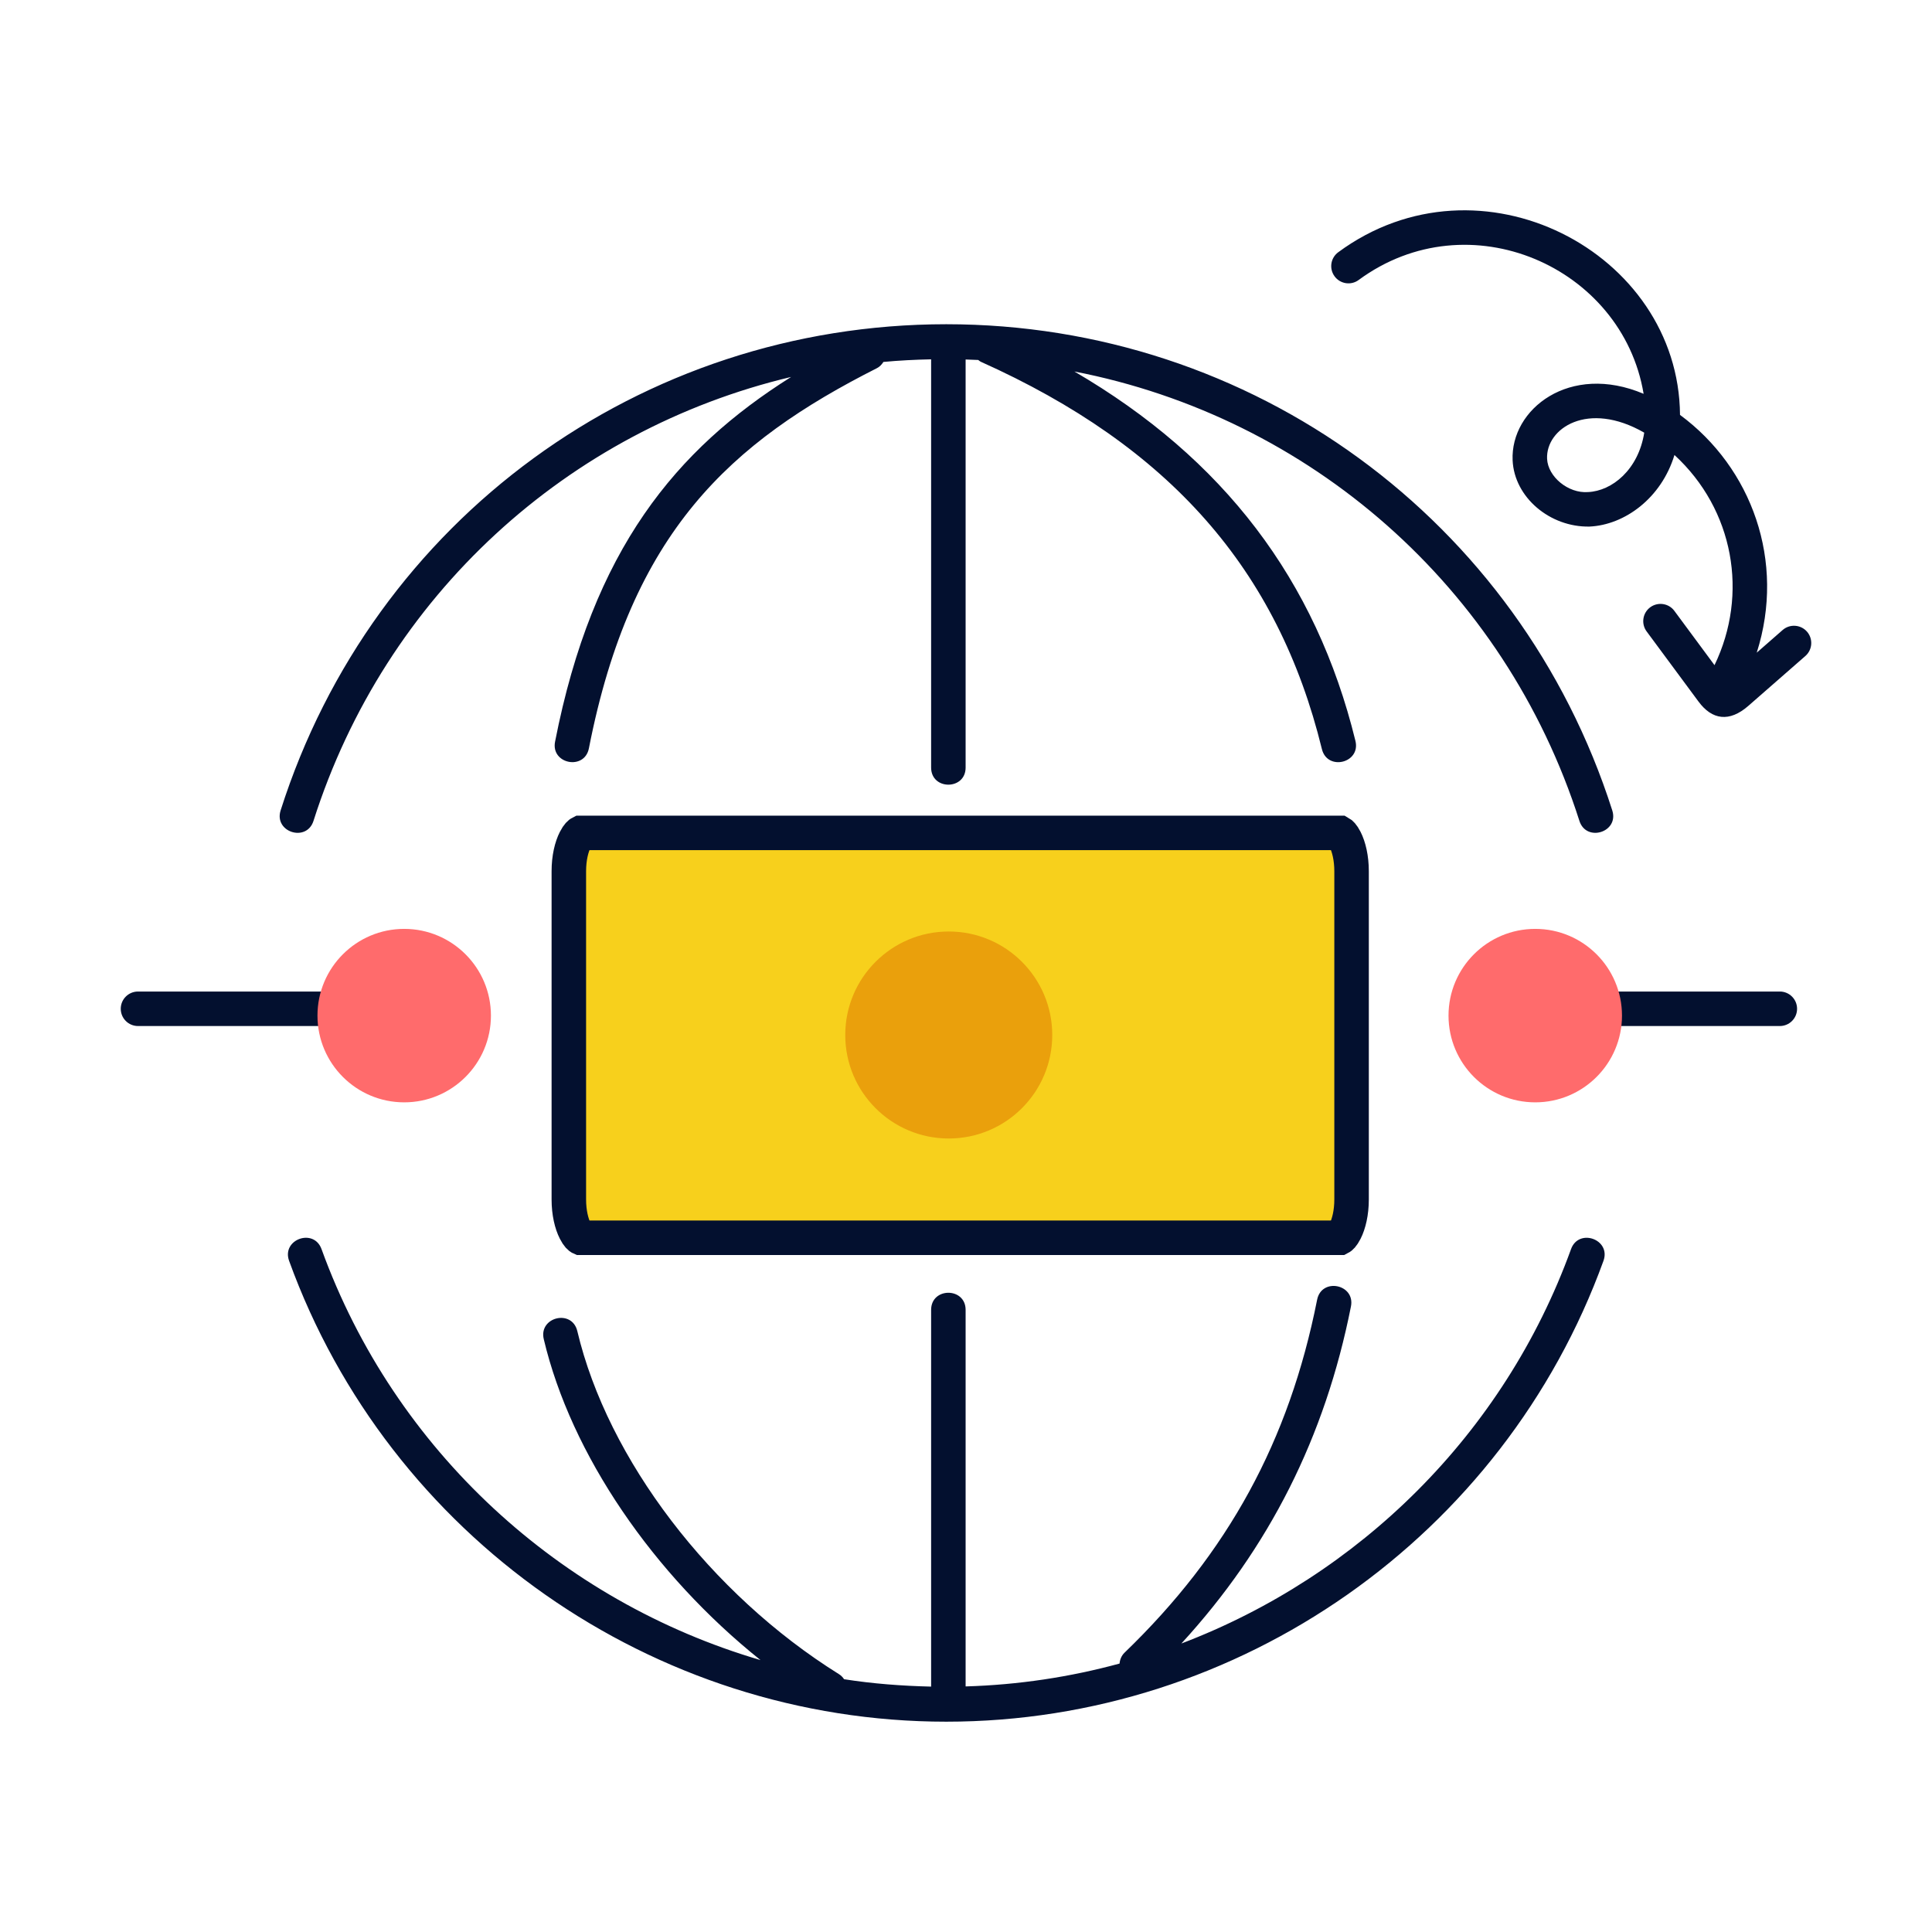 <svg width="56" height="56" viewBox="0 0 56 56" fill="none" xmlns="http://www.w3.org/2000/svg" id="orchid">
<path d="M39.176 25.253V34.766C39.176 35.152 39.096 35.474 38.991 35.681C38.916 35.829 38.859 35.869 38.843 35.877H16.825C16.809 35.87 16.751 35.832 16.674 35.68C16.568 35.473 16.488 35.152 16.488 34.766V25.253C16.488 24.867 16.568 24.546 16.674 24.339C16.751 24.188 16.809 24.15 16.825 24.142H38.843C38.859 24.151 38.916 24.19 38.991 24.338C39.096 24.546 39.176 24.868 39.176 25.253Z" fill="#F7D01C" stroke="#03102F"/>
<path d="M45.537 36.207C43.593 41.57 39.388 45.68 34.243 47.638C36.791 44.859 38.408 41.653 39.158 37.868C39.286 37.223 38.306 37.021 38.177 37.675C37.367 41.762 35.594 45.013 32.596 47.903C32.506 47.99 32.461 48.104 32.451 48.219C31.012 48.611 29.518 48.837 27.989 48.882V37.968C27.989 37.306 26.989 37.306 26.989 37.968V48.887C26.138 48.867 25.294 48.803 24.466 48.673C24.428 48.615 24.379 48.564 24.317 48.526C20.59 46.2 17.614 42.299 16.734 38.584C16.58 37.934 15.609 38.175 15.761 38.815C16.554 42.165 18.942 45.638 22.043 48.118C16.253 46.42 11.441 42.059 9.32 36.207C9.095 35.585 8.155 35.926 8.38 36.547C11.276 44.536 18.931 49.904 27.428 49.904C35.926 49.904 43.581 44.536 46.477 36.547C46.703 35.924 45.76 35.587 45.537 36.207ZM9.087 23.793C11.169 17.249 16.47 12.462 22.931 10.926C19.598 13.025 17.18 15.922 16.089 21.498C15.961 22.145 16.943 22.341 17.07 21.689C18.299 15.41 21.175 12.817 25.419 10.671C25.501 10.629 25.56 10.563 25.606 10.491C26.063 10.448 26.525 10.425 26.989 10.415V22.248C26.989 22.91 27.989 22.909 27.989 22.248V10.42C28.111 10.423 28.233 10.429 28.355 10.434C28.379 10.451 28.398 10.472 28.425 10.484C33.898 12.938 37.041 16.505 38.316 21.713C38.474 22.355 39.445 22.118 39.288 21.475C38.144 16.805 35.461 13.288 31.142 10.768C37.953 12.092 43.606 16.988 45.78 23.794C45.98 24.421 46.935 24.122 46.732 23.489C44.041 15.061 36.283 9.398 27.428 9.398C18.569 9.398 10.815 15.061 8.134 23.49C7.934 24.119 8.886 24.424 9.087 23.793ZM52.377 18.309C52.195 18.101 51.878 18.08 51.671 18.261L50.92 18.918C51.764 16.267 50.773 13.556 48.696 12.026C48.661 7.297 42.892 4.288 38.79 7.311C38.567 7.475 38.52 7.787 38.684 8.01C38.847 8.232 39.161 8.28 39.382 8.115C42.571 5.768 47.026 7.728 47.641 11.415C45.499 10.508 43.779 11.859 43.844 13.342C43.892 14.414 44.924 15.285 46.072 15.263C47.09 15.217 48.154 14.442 48.535 13.188C50.258 14.773 50.689 17.221 49.696 19.28L48.532 17.706C48.369 17.485 48.055 17.439 47.833 17.602C47.611 17.767 47.564 18.079 47.728 18.302L49.232 20.335C49.627 20.871 50.128 20.937 50.673 20.463L52.329 19.015C52.537 18.833 52.558 18.517 52.377 18.309ZM46.028 14.263C45.456 14.306 44.867 13.819 44.843 13.298C44.804 12.419 46.021 11.598 47.659 12.541C47.49 13.613 46.727 14.233 46.028 14.263ZM51.589 28.74H43.873C43.596 28.74 43.373 28.964 43.373 29.24C43.373 29.517 43.596 29.74 43.873 29.74H51.589C51.865 29.74 52.089 29.517 52.089 29.24C52.089 28.964 51.865 28.74 51.589 28.74ZM12.216 29.24C12.216 28.964 11.993 28.74 11.716 28.74H4C3.724 28.74 3.5 28.964 3.5 29.24C3.5 29.517 3.724 29.74 4 29.74H11.716C11.993 29.74 12.216 29.517 12.216 29.24Z" fill="#03102F"/>
<path d="M44.5 31.952C45.888 31.952 47.014 30.826 47.014 29.438C47.014 28.05 45.888 26.924 44.5 26.924C43.111 26.924 41.986 28.05 41.986 29.438C41.986 30.826 43.111 31.952 44.5 31.952Z" fill="#FF6B6C"/>
<path d="M11.716 31.952C13.104 31.952 14.23 30.826 14.23 29.438C14.23 28.05 13.104 26.924 11.716 26.924C10.328 26.924 9.202 28.05 9.202 29.438C9.202 30.826 10.328 31.952 11.716 31.952Z" fill="#FF6B6C"/>
<circle cx="27.5" cy="30" r="3" fill="#EAA00C"/>
</svg>
